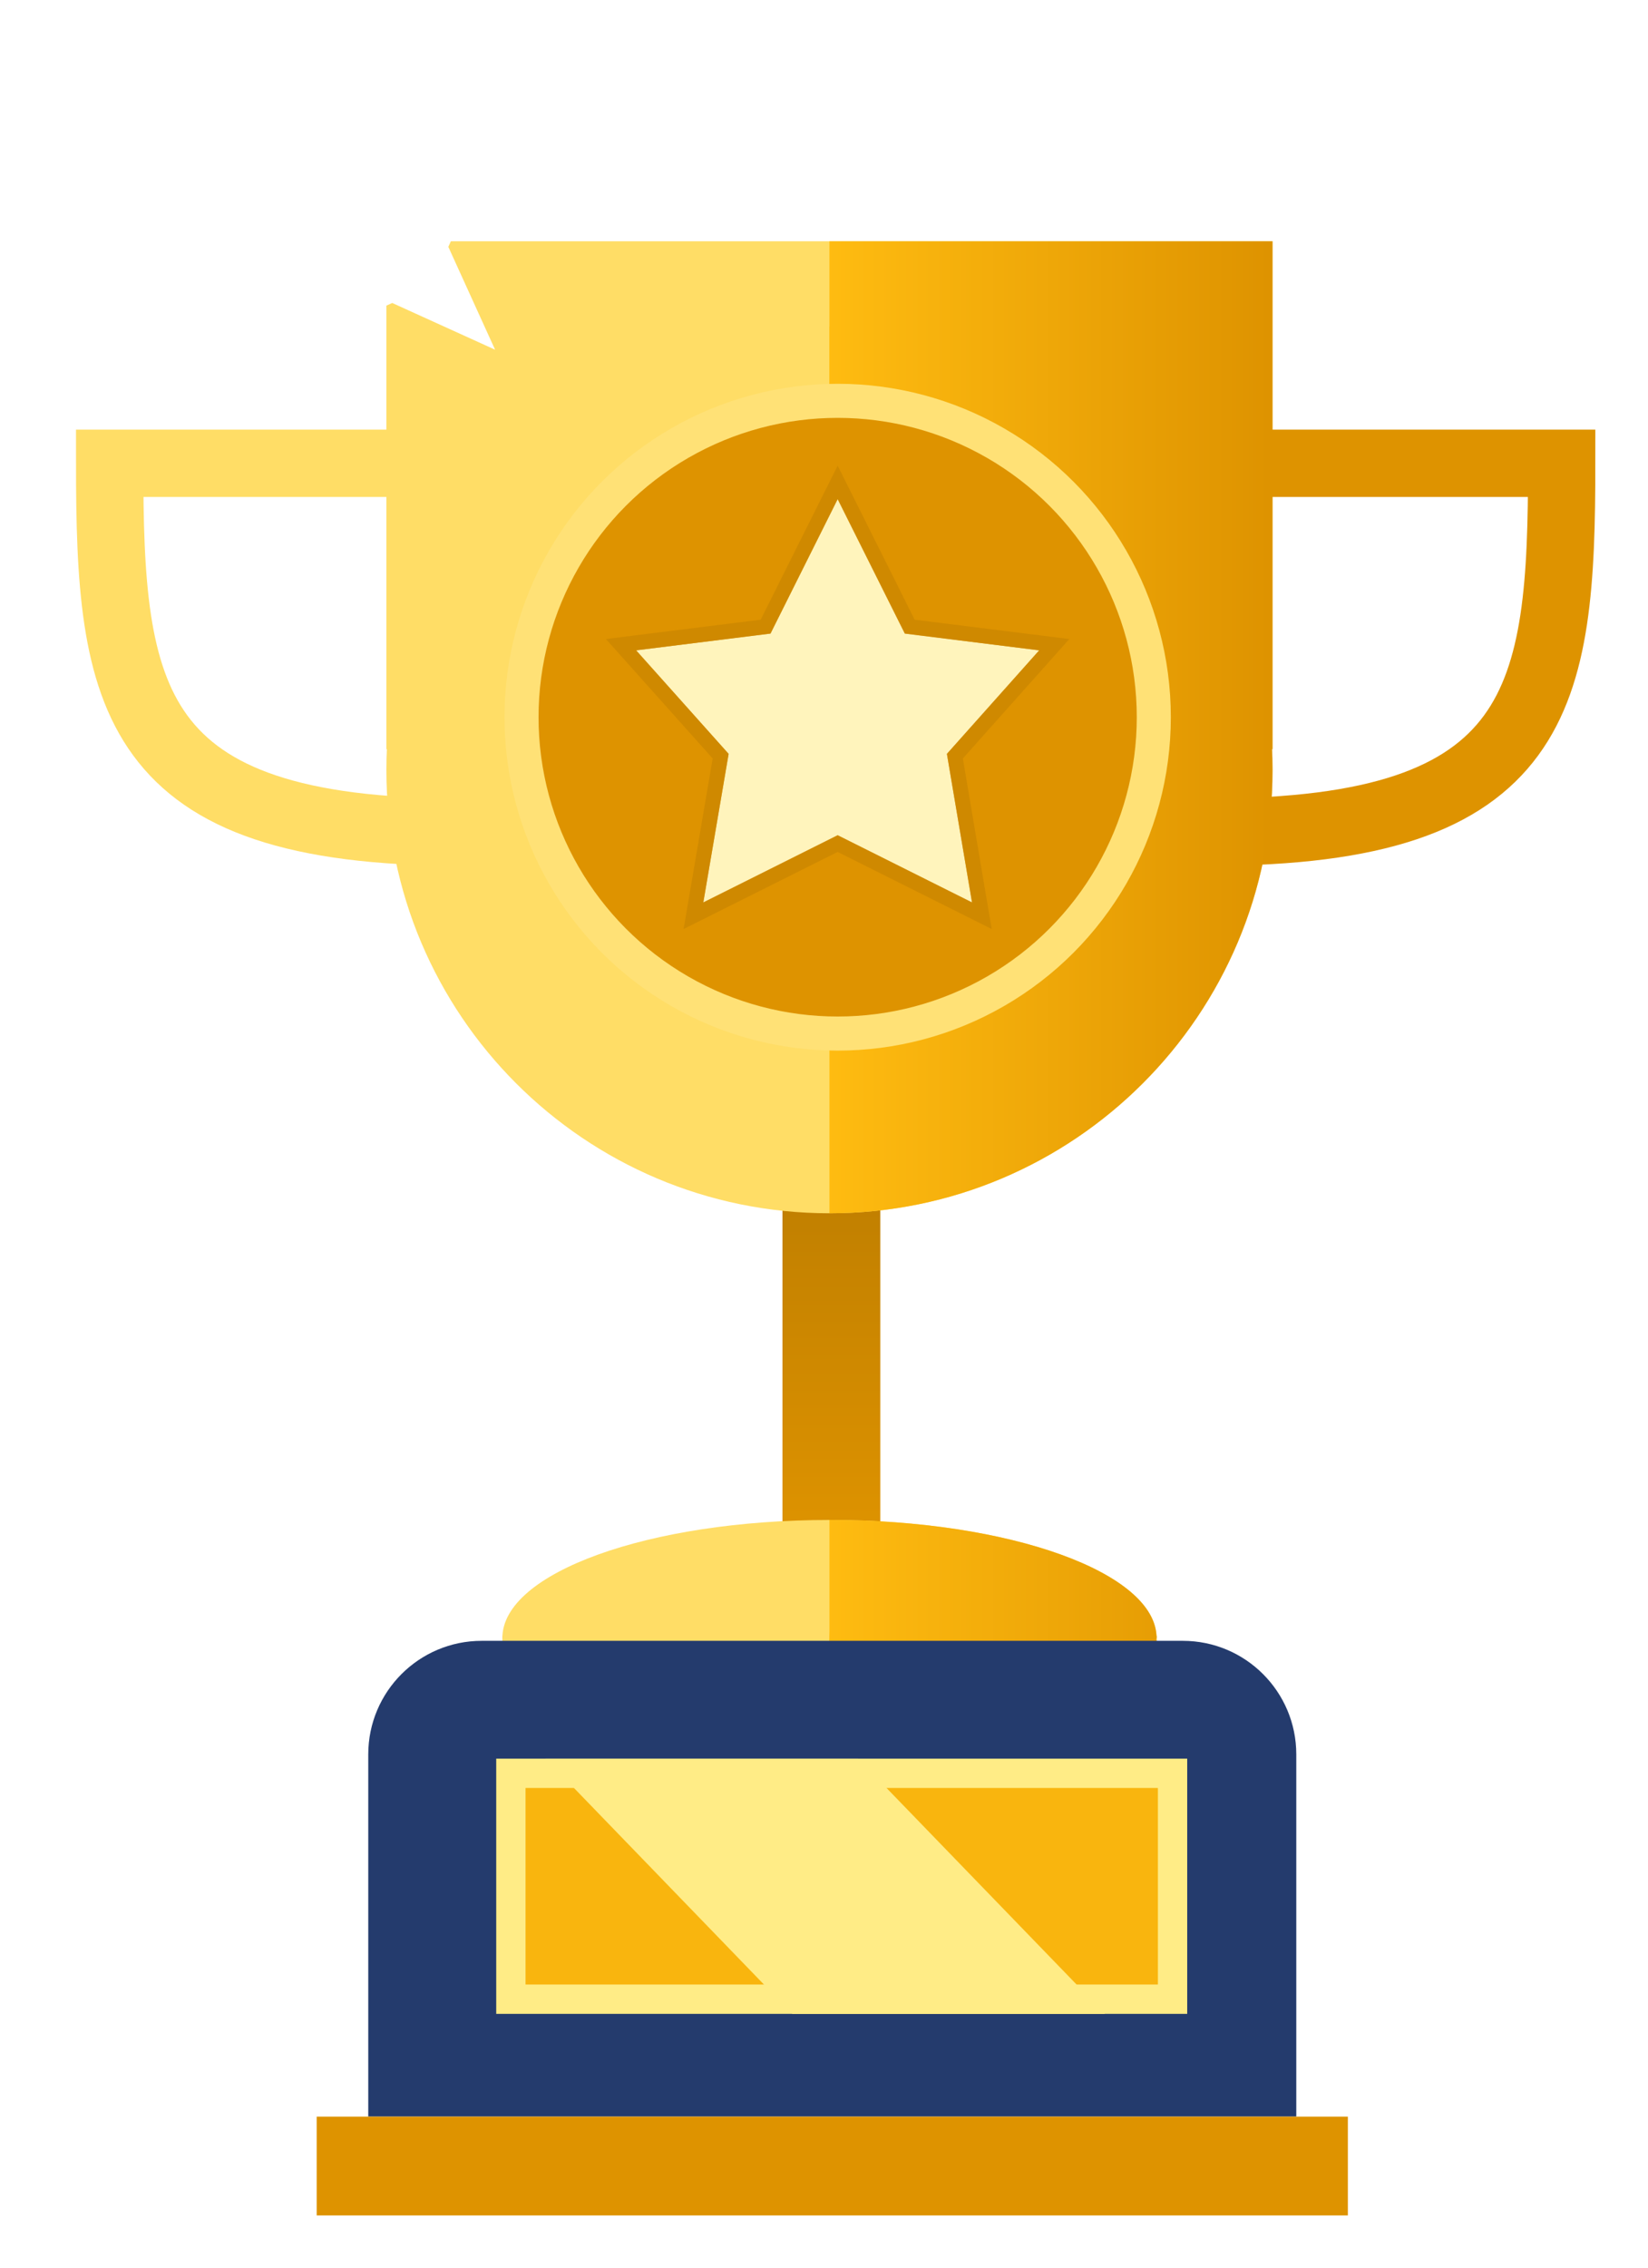 <svg width="24" height="33" viewBox="0 0 24 33" fill="none" xmlns="http://www.w3.org/2000/svg">
<g filter="url(#filter0_d_6206_2700)">
<rect x="10.798" y="16.748" width="1.425" height="5.024" fill="url(#paint0_linear_6206_2700)"/>
<path d="M5.394 6.145H1C1 9.552 1.261 11.512 6.116 11.512" stroke="#FFDD66" stroke-width="0.98"/>
<path d="M17.935 10.607C17.935 14.17 15.046 17.059 11.483 17.059C7.919 17.059 5.03 14.17 5.03 10.607C5.03 7.043 7.919 4.154 11.483 4.154C15.046 4.154 17.935 7.043 17.935 10.607Z" fill="#FFDD66"/>
<path d="M11.483 21.522C8.852 21.522 6.719 22.291 6.719 23.24H16.247C16.247 22.291 14.114 21.522 11.483 21.522Z" fill="#FFDD66"/>
<path d="M5.03 2.914H17.935V10.305H5.03V2.914Z" fill="#FFDD66"/>
<path d="M16.247 23.572H6.719V23.21H16.247V23.572Z" fill="#FFDD66"/>
<path d="M17.753 6.145H22.146C22.146 9.552 21.885 11.512 17.031 11.512" stroke="#DE9300" stroke-width="0.98"/>
<path d="M17.935 10.606C17.935 14.17 15.046 17.059 11.482 17.059C11.482 17.059 11.482 14.17 11.482 10.606C11.482 7.043 11.482 4.154 11.482 4.154C15.046 4.154 17.935 7.043 17.935 10.606Z" fill="url(#paint1_linear_6206_2700)"/>
<path d="M11.482 21.521C11.482 21.521 11.482 22.291 11.482 23.24H16.246C16.246 22.291 14.113 21.521 11.482 21.521Z" fill="url(#paint2_linear_6206_2700)"/>
<path d="M11.482 2.914H17.935V10.305H11.482V2.914Z" fill="url(#paint3_linear_6206_2700)"/>
<path d="M16.246 23.572H11.482C11.482 23.572 11.472 23.351 11.482 23.21C11.623 21.355 16.246 23.21 16.246 23.21V23.572Z" fill="url(#paint4_linear_6206_2700)"/>
<circle cx="11.609" cy="9.889" r="3.861" fill="#DCAE0C"/>
<circle cx="11.602" cy="9.84" r="4.604" fill="#DE9300" stroke="#FFE176" stroke-width="0.496"/>
<path d="M11.602 6.666L12.58 8.623L14.537 8.867L13.193 10.374L13.559 12.536L11.602 11.558L9.645 12.536L10.014 10.374L8.667 8.867L10.624 8.623L11.602 6.666Z" fill="#FFF4BC"/>
<path d="M11.699 6.617L11.602 6.423L11.505 6.617L10.552 8.522L8.653 8.759L8.447 8.785L8.586 8.94L9.898 10.407L9.538 12.518L9.502 12.729L9.694 12.633L11.602 11.679L13.51 12.633L13.702 12.729L13.666 12.518L13.309 10.407L14.618 8.94L14.756 8.785L14.55 8.759L12.652 8.522L11.699 6.617Z" stroke="#C98500" stroke-opacity="0.7" stroke-width="0.218"/>
<path d="M3.618 4.492L4.298 2.995L3.618 1.497L5.115 2.178L6.613 1.497L5.932 2.995L6.613 4.492L5.115 3.812L3.618 4.492Z" fill="white"/>
<path d="M4.766 24.934C4.766 24.021 5.506 23.281 6.418 23.281H16.628C17.541 23.281 18.281 24.021 18.281 24.934V30.204H4.766V24.934Z" fill="#243B6D"/>
<rect x="6.843" y="25.209" width="9.636" height="3.287" fill="#F9B50E" stroke="#FFEC86" stroke-width="0.427"/>
<path d="M7.349 24.996H11.901L15.495 28.71H10.942L7.349 24.996Z" fill="#FFEC86"/>
<rect x="4.015" y="30.205" width="15.017" height="1.438" fill="#DE9300"/>
</g>
<defs>
<filter id="filter0_d_6206_2700" x="0.424" y="1.413" width="23.492" height="31.509" filterUnits="userSpaceOnUse" color-interpolation-filters="sRGB">
<feFlood flood-opacity="0" result="BackgroundImageFix"/>
<feColorMatrix in="SourceAlpha" type="matrix" values="0 0 0 0 0 0 0 0 0 0 0 0 0 0 0 0 0 0 127 0" result="hardAlpha"/>
<feOffset dx="0.597" dy="0.597"/>
<feGaussianBlur stdDeviation="0.341"/>
<feComposite in2="hardAlpha" operator="out"/>
<feColorMatrix type="matrix" values="0 0 0 0 0 0 0 0 0 0 0 0 0 0 0 0 0 0 0.3 0"/>
<feBlend mode="normal" in2="BackgroundImageFix" result="effect1_dropShadow_6206_2700"/>
<feBlend mode="normal" in="SourceGraphic" in2="effect1_dropShadow_6206_2700" result="shape"/>
</filter>
<linearGradient id="paint0_linear_6206_2700" x1="11.51" y1="16.748" x2="11.51" y2="21.772" gradientUnits="userSpaceOnUse">
<stop stop-color="#C07F00"/>
<stop offset="1" stop-color="#DE9300"/>
</linearGradient>
<linearGradient id="paint1_linear_6206_2700" x1="17.89" y1="9.421" x2="11.421" y2="9.421" gradientUnits="userSpaceOnUse">
<stop stop-color="#DE9300"/>
<stop offset="1" stop-color="#FFBC11"/>
</linearGradient>
<linearGradient id="paint2_linear_6206_2700" x1="17.89" y1="9.421" x2="11.421" y2="9.421" gradientUnits="userSpaceOnUse">
<stop stop-color="#DE9300"/>
<stop offset="1" stop-color="#FFBC11"/>
</linearGradient>
<linearGradient id="paint3_linear_6206_2700" x1="17.89" y1="9.421" x2="11.421" y2="9.421" gradientUnits="userSpaceOnUse">
<stop stop-color="#DE9300"/>
<stop offset="1" stop-color="#FFBC11"/>
</linearGradient>
<linearGradient id="paint4_linear_6206_2700" x1="17.89" y1="9.421" x2="11.421" y2="9.421" gradientUnits="userSpaceOnUse">
<stop stop-color="#DE9300"/>
<stop offset="1" stop-color="#FFBC11"/>
</linearGradient>
</defs>
</svg>
